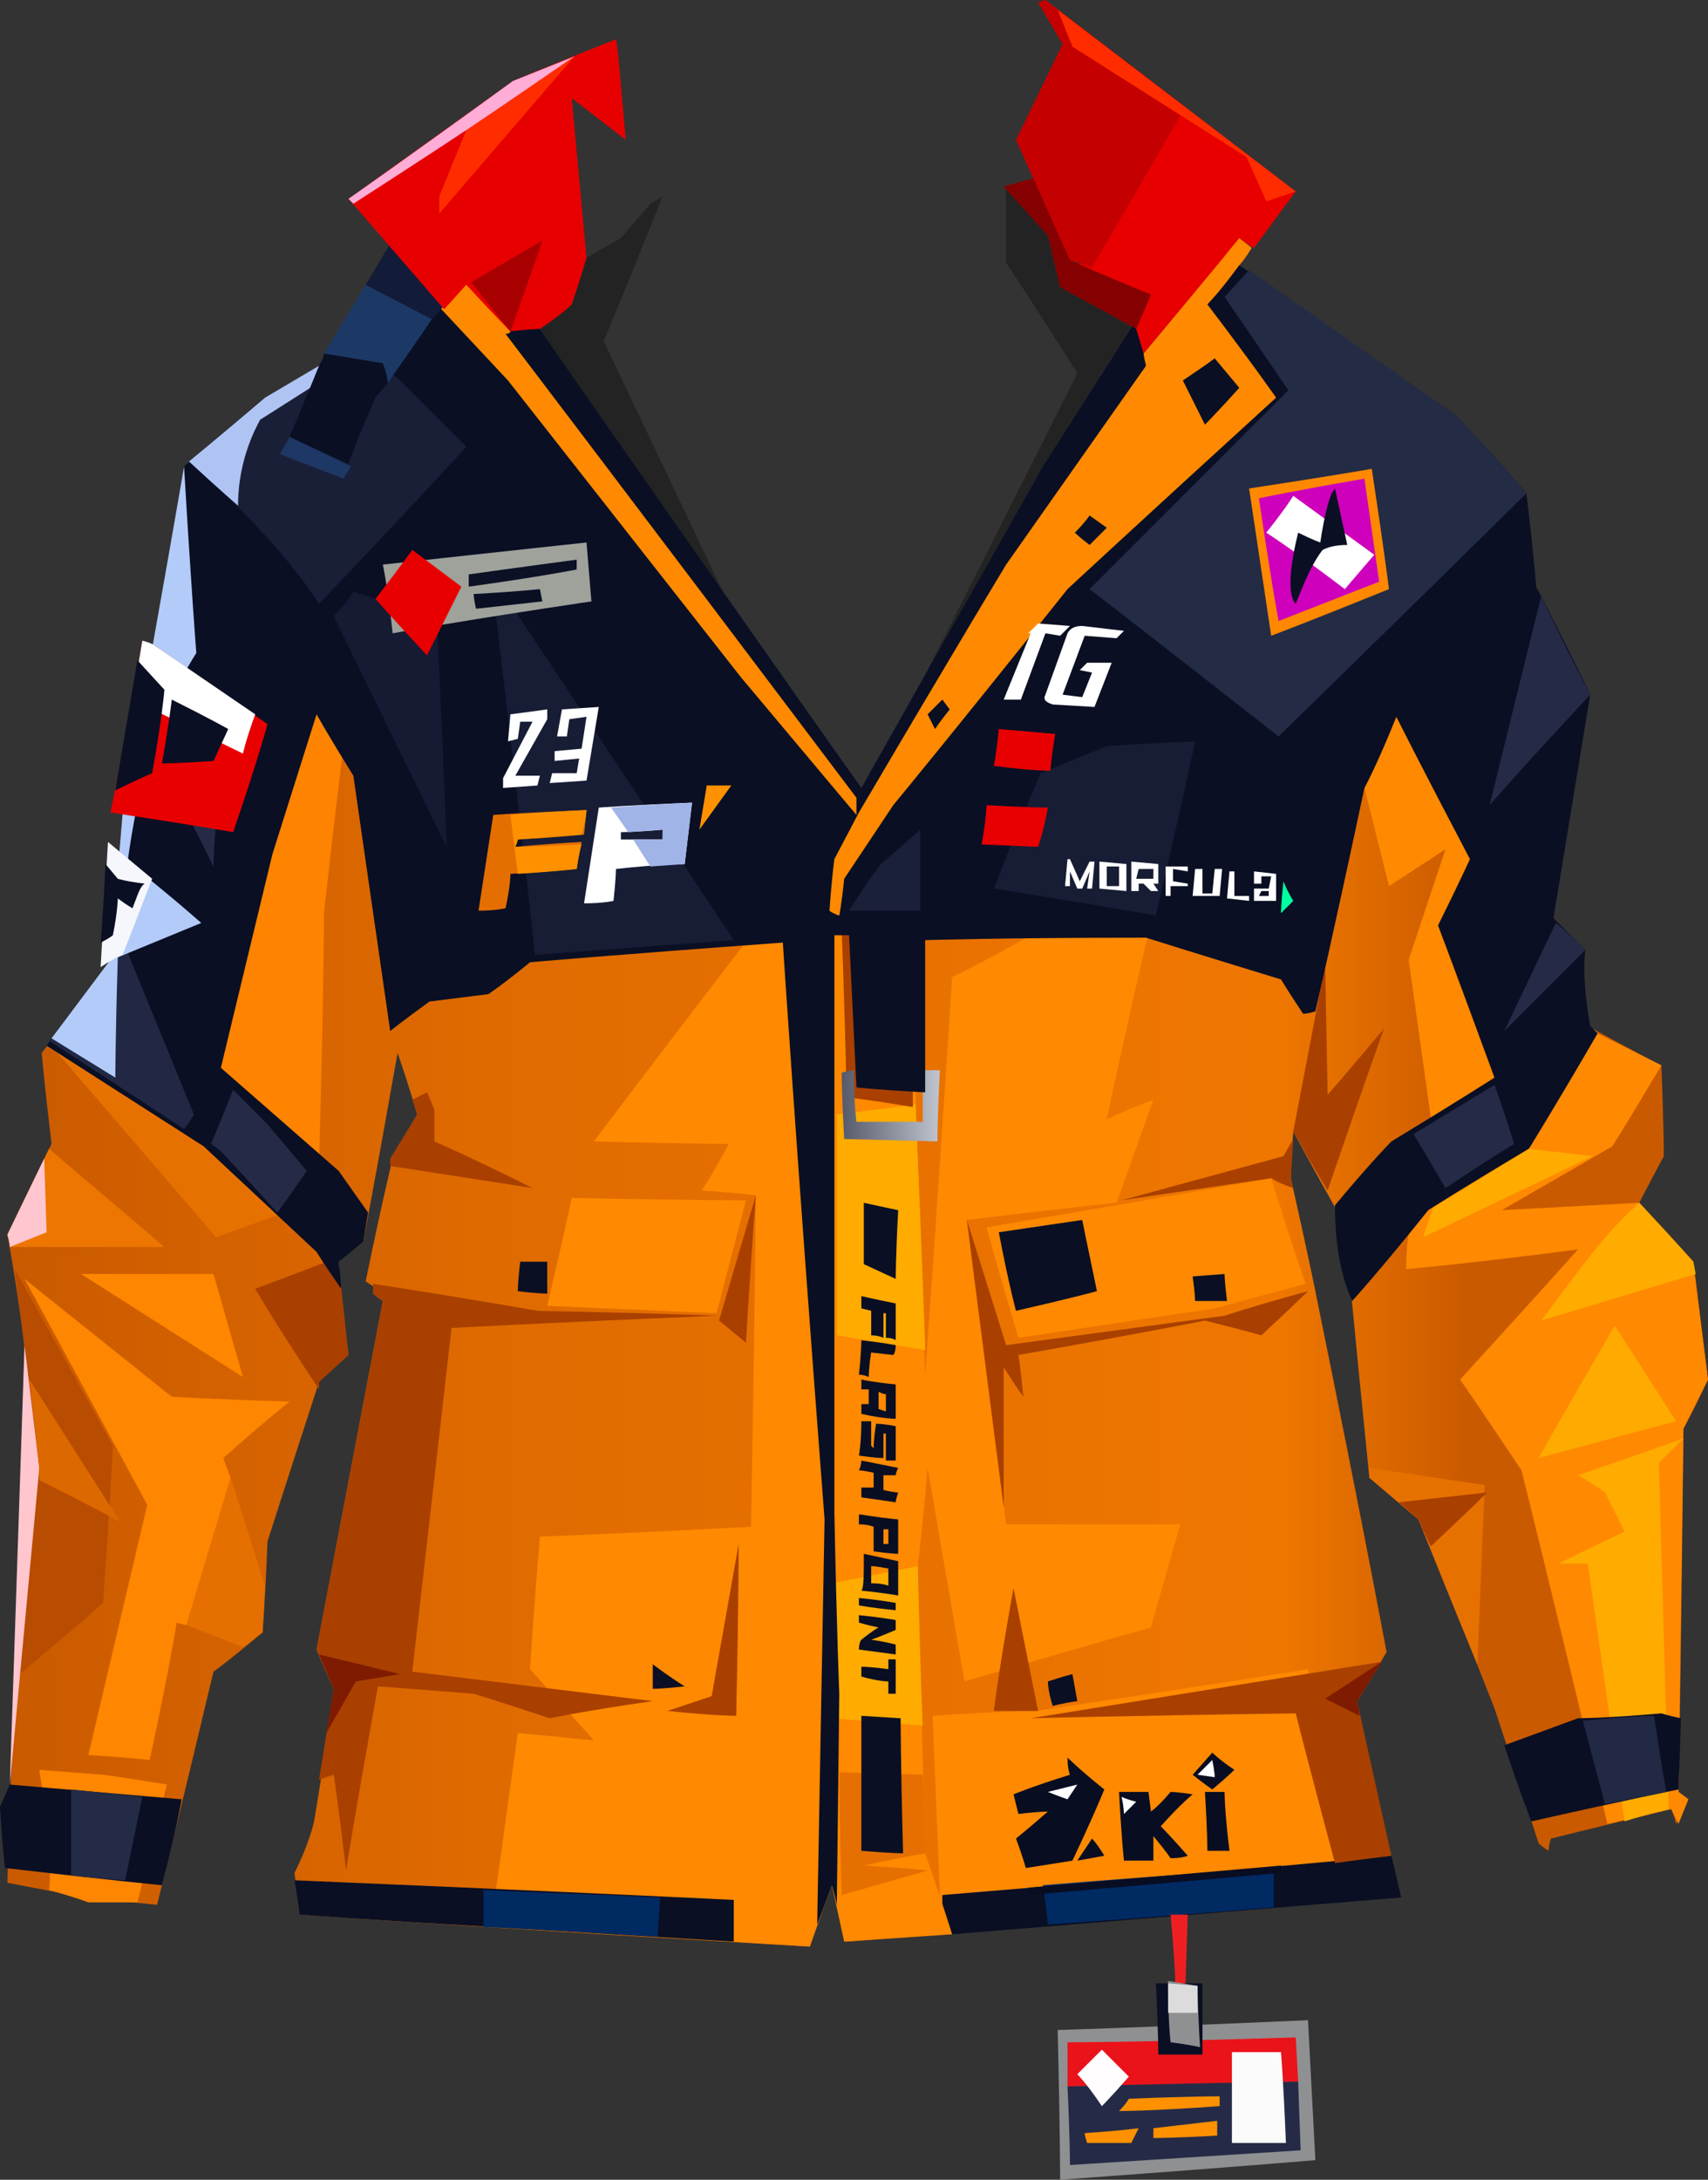 <?xml version="1.0" encoding="UTF-8" standalone="no"?>
<svg
   width="696"
   height="888"
   viewBox="0 0 696 888"
   version="1.1"
   id="svg173"
   sodipodi:docname="cb-layer-1104.svg"
   xmlns:inkscape="http://www.inkscape.org/namespaces/inkscape"
   xmlns:sodipodi="http://sodipodi.sourceforge.net/DTD/sodipodi-0.dtd"
   xmlns="http://www.w3.org/2000/svg"
   xmlns:svg="http://www.w3.org/2000/svg">
  <rect x="0" y="0" width="696" height="888" fill="#333333" stroke="none"/>
  <sodipodi:namedview
     id="namedview175"
     pagecolor="#ffffff"
     bordercolor="#666666"
     borderopacity="1.0"
     inkscape:pageshadow="2"
     inkscape:pageopacity="0.0"
     inkscape:pagecheckerboard="0" />
  <defs
     id="defs16">
    <linearGradient
       x1="604.572"
       y1="435.93"
       x2="3.028"
       y2="435.93"
       id="id-93357"
       gradientTransform="scale(0.991,1.009)"
       gradientUnits="userSpaceOnUse">
      <stop
         stop-color="#CA5A00"
         offset="0%"
         id="stop2" />
      <stop
         stop-color="#EF7700"
         offset="13%"
         id="stop4" />
      <stop
         stop-color="#DF6A00"
         offset="68%"
         id="stop6" />
      <stop
         stop-color="#CA5A00"
         offset="100%"
         id="stop8" />
    </linearGradient>
    <linearGradient
       x1="326.113"
       y1="529.085"
       x2="292.054"
       y2="529.085"
       id="id-93358"
       gradientTransform="scale(1.174,0.851)"
       gradientUnits="userSpaceOnUse">
      <stop
         stop-color="#BFC4CD"
         offset="0%"
         id="stop11" />
      <stop
         stop-color="#555969"
         offset="100%"
         id="stop13" />
    </linearGradient>
  </defs>
  <g
     id="id-93359">
    <g
       id="g136">
      <path
         d="M 330,793 C 191,785 122,780 122,780 l -2,-17 c 5,-10 7,-17 8,-21 6,-36 8,-54 8,-54 -5,-11 -7,-16 -7,-16 18,-95 27,-142 27,-142 -3,-2 -4,-3 -4,-3 0,-2 0,-3 0,-3 l -3,-2 c 7,-34 11,-50 11,-50 7,-12 10,-18 10,-18 -5,-17 -8,-25 -8,-25 -9,51 -14,77 -14,77 -6,5 -10,7 -10,7 2,26 4,39 4,39 -8,7 -12,11 -12,11 -14,43 -21,65 -21,65 -1,25 -2,37 -2,37 C 94,676 87,681 87,681 72,744 64,776 64,776 44,774 35,773 35,773 13,769 3,767 3,767 8,621 10,548 10,548 6,518 3,503 3,503 c 12,-25 18,-37 18,-37 -3,-25 -4,-37 -4,-37 19,-25 28,-38 28,-38 4,-40 5,-60 5,-60 19,-95 28,-142 28,-142 36,-26 53,-39 53,-39 25,-42 37,-63 37,-63 122,160 183,240 183,240 38,-65 57,-98 57,-98 61,-90 92,-135 92,-135 7,4 10,7 10,7 -3,5 -5,7 -5,7 77,62 116,93 116,93 3,26 5,38 5,38 14,30 21,45 21,45 -11,60 -16,90 -16,90 11,30 16,44 16,44 20,11 30,16 30,16 1,25 1,37 1,37 -7,13 -10,19 -10,19 15,16 22,24 22,24 4,32 6,48 6,48 -6,13 -10,20 -10,20 -1,99 -2,148 -2,148 3,2 4,3 4,3 -3,7 -5,10 -5,10 -1,-4 -2,-6 -2,-6 -33,8 -49,12 -49,12 -1,3 -1,5 -1,5 -3,-2 -4,-3 -4,-3 -12,-37 -18,-55 -18,-55 -20,-51 -31,-77 -31,-77 -13,-11 -20,-17 -20,-17 -7,-69 -10,-103 -10,-103 -14,-25 -21,-38 -21,-38 -1,12 -1,19 -1,19 7,31 10,46 10,46 20,98 29,147 29,147 -8,14 -12,20 -12,20 11,53 16,79 16,79 -149,13 -224,19 -224,19 l -6,-23 c -6,16 -9,25 -9,25 z"
         fill="url(#id-93357)"
         id="id-93360"
         style="fill:url(#id-93357)" />
      <path
         d="m 270,80 c -16,40 -24,59 -24,59 l 50,105 -77,-110 14,-10 6,-19 14,-8 12,-14 z"
         fill="#000000"
         fill-opacity="0.309"
         id="id-93361" />
      <path
         d="m 376,277 c 42,-83 63,-125 63,-125 -19,-30 -29,-45 -29,-45 V 77 l 17,19 c 3,14 5,21 5,21 l 29,16 -36,57 c -33,58 -49,87 -49,87 z"
         fill="#000000"
         fill-opacity="0.309"
         id="id-93362" />
      <path
         d="m 330,793 c 6,-17 9,-25 9,-25 0,-101 1,-152 1,-152 -12,-158 -18,-237 -18,-237 -11,1 -16,2 -16,2 -43,56 -64,84 -64,84 37,1 55,1 55,1 -7,13 -11,19 -11,19 15,1 22,2 22,2 -1,90 -2,135 -2,135 -58,3 -86,4 -86,4 -3,36 -4,54 -4,54 17,19 26,29 26,29 -20,-2 -31,-3 -31,-3 l -11,79 z"
         fill="#ff8900"
         id="id-93363" />
      <path
         d="m 272,697 c 19,2 28,2 28,2 1,-46 1,-70 1,-70 l -11,62 c -12,4 -18,6 -18,6 z"
         fill="#a94000"
         id="id-93364" />
      <path
         d="m 266,693 c -28,4 -42,7 -42,7 -21,-7 -31,-10 -31,-10 -26,-2 -39,-3 -39,-3 -9,50 -13,75 -13,75 -3,-26 -5,-39 -5,-39 l -6,2 6,-37 -7,-16 27,-142 c -3,-2 -4,-3 -4,-3 0,-3 0,-4 0,-4 45,7 67,11 67,11 49,1 73,2 73,2 -72,3 -108,5 -108,5 l -16,140 c 65,8 98,12 98,12 z"
         fill="#a94000"
         id="id-93365" />
      <path
         d="m 279,687 c -9,1 -13,1 -13,1 v -10 c 8,6 13,9 13,9 z"
         fill="#0a0f24"
         id="id-93366" />
      <path
         d="m 133,706 c 8,-14 12,-21 12,-21 12,-2 18,-3 18,-3 l -33,-8 6,14 c -2,12 -3,18 -3,18 z"
         fill="#7e1b00"
         id="id-93367" />
      <path
         d="m 387,788 c -3,-11 -4,-16 -4,-16 -2,-49 -3,-73 -3,-73 28,-2 42,-2 42,-2 74,-11 111,-17 111,-17 l 12,79 z"
         fill="#ff8900"
         id="id-93368" />
      <path
         d="m 122,780 c -1,-9 -2,-14 -2,-14 119,5 179,8 179,8 v 17 l -99,-6 c -52,-3 -78,-5 -78,-5 z"
         fill="#0a0f24"
         id="id-93369" />
      <path
         d="m 197,785 c 0,-10 0,-15 0,-15 48,2 72,3 72,3 l -1,16 c -48,-3 -71,-4 -71,-4 z"
         fill="#002a62"
         id="id-93370" />
      <path
         d="m 388,788 c -3,-5 -4,-7 -4,-7 0,-6 0,-9 0,-9 122,-10 183,-16 183,-16 l 4,17 c -122,10 -183,15 -183,15 z"
         fill="#0a0f24"
         id="id-93371" />
      <path
         d="m 427,784 c -1,-10 -2,-16 -2,-16 62,-5 94,-7 94,-7 v 16 c -61,5 -92,7 -92,7 z"
         fill="#002a62"
         id="id-93372" />
      <path
         d="m 544,759 c -11,-41 -16,-61 -16,-61 -72,1 -108,2 -108,2 l 143,-23 -10,16 14,63 c -16,2 -23,3 -23,3 z"
         fill="#a94000"
         id="id-93373" />
      <path
         d="m 554,699 -14,-7 23,-15 -10,16 c 1,4 1,6 1,6 z"
         fill="#7f1b00"
         id="id-93374" />
      <path
         d="m 388,788 c -7,-22 -11,-33 -11,-33 -2,-78 -3,-117 -3,-117 3,-26 4,-40 4,-40 10,58 15,87 15,87 51,-15 76,-22 76,-22 8,-28 12,-42 12,-42 -48,0 -71,0 -71,0 -11,-83 -16,-124 -16,-124 41,-5 61,-7 61,-7 10,-28 15,-42 15,-42 -13,5 -19,8 -19,8 11,-51 17,-76 17,-76 -32,1 -48,1 -48,1 -21,12 -32,17 -32,17 -7,108 -11,162 -11,162 -4,-119 -6,-179 -6,-179 h -31 v 235 l -1,152 5,23 c 29,-2 44,-3 44,-3 z"
         fill="#ff8900"
         id="id-93375" />
      <path
         d="m 342,722 34,1 c 1,21 1,32 1,32 -17,3 -25,5 -25,5 17,1 26,2 26,2 l -35,10 c -1,-33 -1,-50 -1,-50 z"
         fill="#e56f00"
         id="id-93376" />
      <path
         d="m 376,703 c -25,-2 -37,-3 -37,-3 0,-37 0,-55 0,-55 l 35,-7 c 1,44 2,65 2,65 z"
         fill="#ffab00"
         id="id-93377" />
      <path
         d="m 351,754 c 12,1 17,1 17,1 -1,-37 -1,-55 -1,-55 l -16,-1 c 0,36 0,55 0,55 z"
         fill="#0a0f24"
         id="id-93378" />
      <path
         d="m 405,697 c 12,0 18,0 18,0 l -10,-50 c -6,33 -8,50 -8,50 z"
         fill="#a94000"
         id="id-93379" />
      <path
         d="m 429,695 c -2,-6 -2,-10 -2,-10 6,-2 10,-3 10,-3 l 2,11 c -7,1 -10,2 -10,2 z"
         fill="#0a0f24"
         id="id-93380" />
      <path
         d="m 159,475 c 39,6 58,9 58,9 -26,-13 -40,-19 -40,-19 0,-9 0,-13 0,-13 -2,-5 -3,-7 -3,-7 l -6,3 2,6 -11,18 c 0,2 0,3 0,3 z"
         fill="#a94000"
         id="id-93381" />
      <path
         d="m 223,532 c 7,-30 10,-44 10,-44 47,1 71,1 71,1 l -12,46 c -46,-2 -69,-3 -69,-3 z"
         fill="#ff8900"
         id="id-93382" />
      <path
         d="m 304,547 -11,-9 15,-51 c -3,40 -4,60 -4,60 z"
         fill="#a94000"
         id="id-93383" />
      <path
         d="m 211,526 c 8,1 12,1 12,1 0,-9 0,-13 0,-13 h -11 c -1,8 -1,12 -1,12 z"
         fill="#0a0f24"
         id="id-93384" />
      <path
         d="m 409,614 c 0,-38 0,-57 0,-57 5,8 8,12 8,12 -1,-11 -2,-17 -2,-17 51,-9 76,-14 76,-14 16,4 23,6 23,6 13,-12 19,-18 19,-18 -22,6 -34,10 -34,10 l -89,12 -16,-51 c 10,78 15,117 15,117 z"
         fill="#a94000"
         id="id-93385" />
      <path
         d="m 415,545 c -9,-30 -13,-45 -13,-45 77,-13 116,-20 116,-20 9,29 14,43 14,43 l -37,10 c -53,8 -80,12 -80,12 z"
         fill="#ff8900"
         id="id-93386" />
      <path
         d="m 414,534 c 22,-5 33,-8 33,-8 -4,-19 -6,-29 -6,-29 l -34,5 c 4,21 7,32 7,32 z"
         fill="#0a0f24"
         id="id-93387" />
      <path
         d="m 487,530 c 9,0 13,0 13,0 -1,-8 -1,-11 -1,-11 l -13,1 c 1,7 1,10 1,10 z"
         fill="#0a0f24"
         id="id-93388" />
      <path
         d="m 527,484 c -6,-2 -9,-4 -9,-4 -41,6 -61,9 -61,9 44,-12 66,-18 66,-18 l 4,-7 -1,16 z"
         fill="#a94000"
         id="id-93389" />
      <path
         d="m 541,485 c 15,-44 23,-66 23,-66 -15,18 -23,27 -23,27 l -1,-53 -13,68 c 9,16 14,24 14,24 z"
         fill="#a94000"
         id="id-93390" />
      <path
         d="m 377,550 c -24,-4 -36,-6 -36,-6 0,-60 0,-90 0,-90 l 32,-4 c 3,66 4,100 4,100 z"
         fill="#ffab00"
         id="id-93391" />
      <path
         d="m 372,451 c -18,-3 -27,-4 -27,-4 -1,-45 -2,-67 -2,-67 l 28,-3 c 1,50 1,74 1,74 z"
         fill="#a94000"
         id="id-93392" />
      <path
         d="m 343,437 c 3,-1 5,-1 5,-1 0,14 1,21 1,21 18,0 27,0 27,0 0,-14 0,-21 0,-21 5,0 7,0 7,0 -1,19 -1,29 -1,29 l -38,-1 c -1,-18 -1,-27 -1,-27 z"
         fill="url(#id-93358)"
         id="id-93393"
         style="fill:url(#id-93358)" />
      <path
         d="m 20,770 c 11,3 16,5 16,5 14,0 20,0 20,0 8,-32 12,-48 12,-48 -18,-3 -26,-4 -26,-4 l -26,-2 c 4,24 5,40 4,49 z"
         fill="#ff8600"
         id="id-93394" />
      <path
         d="m 2,761 c 43,5 64,7 64,7 6,-23 8,-35 8,-35 -47,-4 -70,-6 -70,-6 l -4,9 c 1,17 2,25 2,25 z"
         fill="#0a0f24"
         id="id-93395" />
      <path
         d="m 29,764 c 0,-23 0,-35 0,-35 20,2 29,3 29,3 l -7,34 c -15,-1 -22,-2 -22,-2 z"
         fill="#242b46"
         id="id-93396" />
      <path
         d="m 36,715 c 17,1 25,2 25,2 8,-37 11,-56 11,-56 3,1 4,1 4,1 12,-40 18,-60 18,-60 -2,-5 -3,-8 -3,-8 18,-16 27,-23 27,-23 C 86,570 70,569 70,569 30,537 10,521 10,521 l 50,92 C 44,681 36,715 36,715 Z"
         fill="#ff8600"
         id="id-93397" />
      <path
         d="m 8,682 c 23,-19 34,-29 34,-29 3,-43 4,-64 4,-64 L 6,517 16,598 c -5,56 -8,84 -8,84 z"
         fill="#b84c00"
         id="id-93398" />
      <path
         d="M 10,548 C 6,667 4,727 4,727 L 16,598 Z"
         fill="#ffc6ce"
         id="id-93399" />
      <path
         d="m 16,603 c 22,11 33,17 33,17 l -37,-58 4,36 c 0,3 0,5 0,5 z"
         fill="#dc6800"
         id="id-93400" />
      <path
         d="M 99,561 C 55,533 33,519 33,519 h 54 c 8,28 12,42 12,42 z"
         fill="#ff8600"
         id="id-93401" />
      <path
         d="m 4,508 c 42,0 63,0 63,0 L 20,468 3,503 c 1,3 1,5 1,5 z"
         fill="#ed7600"
         id="id-93402" />
      <path
         d="m 4,508 c 10,-4 15,-6 15,-6 L 18,472 3,503 c 1,3 1,5 1,5 z"
         fill="#ffc6cf"
         id="id-93403" />
      <path
         d="m 130,566 c -18,-27 -26,-41 -26,-41 19,-7 29,-11 29,-11 l 6,10 3,28 -12,11 c 0,2 0,3 0,3 z"
         fill="#a94000"
         id="id-93404" />
      <path
         d="m 99,671 -23,-9 c 12,-40 18,-60 18,-60 l 14,44 -1,19 z"
         fill="#e56f00"
         id="id-93405" />
      <path
         d="m 88,504 c 17,-6 25,-9 25,-9 C 94,476 84,466 84,466 L 20,425 c 45,52 68,79 68,79 z"
         fill="#e77100"
         id="id-93406" />
      <path
         d="m 130,474 c 2,-68 2,-102 2,-102 5,-45 8,-68 8,-68 -8,-11 -11,-17 -11,-17 -14,42 -21,62 -21,62 l -20,88 c 28,24 42,37 42,37 z"
         fill="#fe8300"
         id="id-93407" />
      <path
         d="m 655,743 c -23,-96 -35,-144 -35,-144 -16,-24 -25,-37 -25,-37 32,-35 48,-53 48,-53 -46,6 -70,8 -70,8 0,-9 1,-14 1,-14 6,-32 9,-48 9,-48 -6,-43 -9,-64 -9,-64 10,-30 15,-45 15,-45 l -23,15 -10,-40 13,-29 30,58 -13,27 23,62 42,-18 c 18,9 26,13 26,13 -13,22 -20,33 -20,33 l -45,26 56,-3 22,24 6,48 -10,20 -2,148 4,3 -4,10 -3,-6 c -17,4 -26,6 -26,6 z"
         fill="#ff8900"
         id="id-93408" />
      <path
         d="M 139,525 C 132,515 129,510 129,510 98,481 83,467 83,467 L 19,426 45,391 c 4,-40 5,-60 5,-60 17,-94 25,-141 25,-141 22,-19 33,-28 33,-28 15,-8 22,-13 22,-13 30,-52 46,-78 46,-78 116,167 175,250 175,250 49,-87 74,-131 74,-131 l 61,-96 c 13,9 19,14 19,14 59,41 88,61 88,61 20,21 29,32 29,32 3,25 4,38 4,38 15,29 22,44 22,44 -10,61 -15,91 -15,91 l 13,13 c -1,9 0,20 2,31 2,2 3,3 3,3 -18,31 -28,47 -28,47 -27,16 -41,25 -41,25 -20,25 -31,37 -31,37 -5,-11 -7,-24 -7,-39 15,-18 23,-26 23,-26 28,-17 42,-26 42,-26 -15,-41 -23,-62 -23,-62 9,-18 13,-27 13,-27 -20,-38 -30,-58 -30,-58 -8,20 -13,29 -13,29 -13,61 -20,91 -20,91 -3,1 -5,1 -5,1 -6,-9 -9,-14 -9,-14 -36,-11 -55,-17 -55,-17 -60,0 -90,1 -90,1 0,41 0,62 0,62 -19,-1 -28,-2 -28,-2 l -3,-62 h -6 c 0,157 0,235 0,235 1,50 2,74 2,74 l -1,86 c -1,-5 -2,-8 -2,-8 -4,11 -6,16 -6,16 2,-110 3,-165 3,-165 -12,-157 -17,-235 -17,-235 -69,5 -103,8 -103,8 -11,9 -17,13 -17,13 -16,2 -24,3 -24,3 -11,8 -16,12 -16,12 -10,-69 -15,-104 -15,-104 -10,-16 -15,-25 -15,-25 -12,38 -18,57 -18,57 -14,58 -21,87 -21,87 32,28 48,42 48,42 l 12,17 -2,12 -10,8 c 1,7 1,11 1,11 z"
         fill="#0a0f24"
         id="id-93409" />
      <path
         d="m 113,494 c 8,-11 12,-17 12,-17 -11,-13 -16,-19 -16,-19 -9,-9 -14,-14 -14,-14 -6,15 -9,22 -9,22 l 4,3 c 15,16 23,25 23,25 z"
         fill="#252b47"
         id="id-93410" />
      <path
         d="m 75,460 c 3,-4 4,-6 4,-6 l -27,-66 -7,3 -25,33 c 37,24 55,36 55,36 z"
         fill="#222843"
         id="id-93411" />
      <path
         d="m 47,439 -26,-16 24,-32 5,-60 c 17,-94 25,-141 25,-141 3,51 5,76 5,76 -17,27 -24,56 -28,85 20,16 30,25 30,25 l -34,14 c -1,33 -1,49 -1,49 z"
         fill="#b3cbf8"
         id="id-93412" />
      <path
         d="m 44,343 c -2,34 -3,51 -3,51 6,-4 9,-5 9,-5 L 62,358 C 50,348 44,343 44,343 Z"
         fill="#f5f7fd"
         id="id-93413" />
      <path
         d="m 41,384 c 4,-2 5,-3 5,-3 2,-10 2,-15 2,-15 4,3 6,4 6,4 2,-5 3,-9 5,-10 -8,-1 -11,-2 -11,-2 l -5,-6 c -1,21 -2,32 -2,32 z"
         fill="#0a0f24"
         id="id-93414" />
      <path
         d="m 87,353 c -6,-12 -9,-18 -9,-18 l 10,1 c -1,11 -1,17 -1,17 z"
         fill="#252b47"
         id="id-93415" />
      <path
         d="m 45,331 c 33,5 50,8 50,8 10,-29 14,-44 14,-44 C 79,274 63,263 63,263 l -5,-2 c -8,47 -13,70 -13,70 z"
         fill="#e80000"
         id="id-93416" />
      <path
         d="m 99,307 -45,-22 4,-24 c 4,1 5,2 5,2 l 41,28 c -4,11 -5,16 -5,16 z"
         fill="#ffffff"
         id="id-93417" />
      <path
         d="m 66,311 c 3,-17 4,-26 4,-26 16,8 23,12 23,12 l -6,13 c -14,1 -21,1 -21,1 z"
         fill="#0a0f24"
         id="id-93418" />
      <path
         d="m 47,322 c 10,-5 15,-7 15,-7 4,-22 5,-34 5,-34 L 56,269 c -6,35 -9,53 -9,53 z"
         fill="#0a0f24"
         id="id-93419" />
      <path
         d="m 589,484 c 18,-12 28,-18 28,-18 -5,-16 -8,-24 -8,-24 l -33,20 c 9,15 13,22 13,22 z"
         fill="#252b47"
         id="id-93420" />
      <path
         d="m 646,387 c -8,-8 -12,-11 -12,-11 l -21,44 c 22,-22 33,-33 33,-33 z"
         fill="#252b47"
         id="id-93421" />
      <path
         d="m 602,678 c 2,-48 3,-73 3,-73 l -47,-7 v 4 l 20,17 c 16,40 24,59 24,59 z"
         fill="#e77100"
         id="id-93422" />
      <path
         d="m 583,630 c 15,-14 23,-22 23,-22 l -36,4 8,7 c 3,7 5,11 5,11 z"
         fill="#a94000"
         id="id-93423" />
      <path
         d="m 662,742 c -10,-70 -15,-105 -15,-105 -8,0 -12,0 -12,0 18,-9 27,-13 27,-13 -5,-10 -8,-16 -8,-16 -7,-5 -11,-7 -11,-7 29,-10 43,-15 43,-15 -7,7 -10,10 -10,10 l 4,141 c -12,3 -18,5 -18,5 z"
         fill="#ffab00"
         id="id-93424" />
      <path
         d="m 627,594 c 37,-10 56,-15 56,-15 l -25,-39 c -21,36 -31,54 -31,54 z"
         fill="#ffaa00"
         id="id-93425" />
      <path
         d="m 628,538 c 13,-17 25,-35 40,-48 15,16 22,24 22,24 l 1,5 z"
         fill="#ffab00"
         id="id-93426" />
      <path
         d="m 584,492 c -3,8 -4,12 -4,12 l 69,-33 -26,-3 c -26,16 -39,24 -39,24 z"
         fill="#ffab00"
         id="id-93427" />
      <path
         d="m 648,283 c -28,30 -41,45 -41,45 l 21,-85 c 13,27 20,40 20,40 z"
         fill="#252b47"
         id="id-93428" />
      <path
         d="m 622,201 c -67,66 -101,99 -101,99 -51,-40 -77,-60 -77,-60 54,-54 81,-81 81,-81 -17,-25 -26,-38 -26,-38 l 10,-11 84,59 c 20,21 29,32 29,32 z"
         fill="#242b45"
         id="id-93429" />
      <path
         d="m 342,373 c -3,-1 -4,-2 -4,-2 1,-14 2,-21 2,-21 l 10,-19 c 40,-68 60,-101 60,-101 38,-54 57,-81 57,-81 -1,-4 -1,-5 -1,-5 l 39,-47 5,4 c -3,5 -5,7 -5,7 -8,11 -13,16 -13,16 19,25 28,38 28,38 -57,52 -85,78 -85,78 -47,59 -71,88 -71,88 l -20,30 c -1,10 -2,15 -2,15 z"
         fill="#ff8900"
         id="id-93430" />
      <path
         d="m 349,332 c 0,-5 0,-7 0,-7 C 254,199 206,136 206,136 c 2,0 2,-1 2,-1 -12,-15 -19,-23 -19,-23 l -11,12 29,31 95,121 c 31,37 47,56 47,56 z"
         fill="#ff8900"
         id="id-93431" />
      <path
         d="m 381,297 c -2,-4 -3,-6 -3,-6 4,-4 6,-6 6,-6 l 3,4 c -4,5 -6,8 -6,8 z"
         fill="#0a0f24"
         id="id-93432" />
      <path
         d="m 444,222 c -4,-3 -6,-5 -6,-5 4,-4 6,-7 6,-7 l 7,5 c -5,5 -7,7 -7,7 z"
         fill="#0a0f24"
         id="id-93433" />
      <path
         d="m 491,173 c -6,-12 -9,-18 -9,-18 9,-6 13,-9 13,-9 l 10,12 c -9,10 -14,15 -14,15 z"
         fill="#0a0f24"
         id="id-93434" />
      <path
         d="m 466,144 c 26,-31 39,-47 39,-47 4,3 6,4 6,4 C 522,86 528,78 528,78 460,26 426,0 426,0 c 7,16 11,23 11,23 l 3,88 23,23 z"
         fill="#e80000"
         id="id-93435" />
      <path
         d="m 463,134 c 4,-9 6,-14 6,-14 -22,-9 -33,-14 -33,-14 l -13,-34 -14,4 18,20 5,21 c 20,11 31,17 31,17 z"
         fill="#850000"
         id="id-93436" />
      <path
         d="M 445,109 C 469,68 481,47 481,47 451,28 437,19 437,19 l -6,-15 -5,-4 -3,1 10,17 -19,39 22,49 c 6,2 9,3 9,3 z"
         fill="#c40000"
         id="id-93437" />
      <path
         d="M 516,82 528,78 431,4 c 4,10 6,15 6,15 l 71,45 z"
         fill="#ff2c00"
         id="id-93438" />
      <path
         d="m 559,191 c 5,33 7,49 7,49 -32,13 -48,19 -48,19 l -9,-60 c 33,-5 50,-8 50,-8 z"
         fill="#ff8800"
         id="id-93439" />
      <path
         d="m 513,203 c 5,34 8,50 8,50 28,-11 41,-16 41,-16 l -6,-42 c -29,5 -43,8 -43,8 z"
         fill="#ce00bb"
         id="id-93440" />
      <path
         d="m 516,217 c 8,-10 11,-15 11,-15 22,16 33,24 33,24 l -12,14 c -21,-16 -32,-23 -32,-23 z"
         fill="#ffffff"
         id="id-93441" />
      <path
         d="m 528,246 c -3,-3 -3,-13 1,-29 6,3 9,4 9,4 2,-13 4,-20 6,-22 l 5,23 c -5,0 -8,1 -10,2 -4,5 -7,12 -11,22 z"
         fill="#0a0f24"
         id="id-93442" />
      <path
         d="m 405,362 c 44,7 66,11 66,11 11,-47 16,-71 16,-71 -24,1 -36,2 -36,2 l -27,11 c -13,31 -19,47 -19,47 z"
         fill="#171d34"
         id="id-93443" />
      <path
         d="m 402,328 c 17,1 25,1 25,1 -2,11 -4,16 -4,16 l -23,-1 c 2,-11 2,-16 2,-16 z"
         fill="#e80000"
         id="id-93444" />
      <path
         d="m 405,312 c 15,2 23,2 23,2 1,-10 2,-15 2,-15 l -23,-2 c -1,10 -2,15 -2,15 z"
         fill="#e80000"
         id="id-93445" />
      <path
         d="m 375,371 c -20,0 -29,0 -29,0 8,-13 13,-19 13,-19 l 16,-14 c 0,22 0,33 0,33 z"
         fill="#1b203a"
         id="id-93446" />
      <path
         d="m 218,389 c 54,-4 81,-6 81,-6 -59,-89 -89,-134 -89,-134 l -8,1 c 11,92 16,139 16,139 z"
         fill="#171d35"
         id="id-93447" />
      <path
         d="m 182,345 c -31,-63 -46,-94 -46,-94 6,-6 8,-10 8,-10 l 34,11 c 3,62 4,93 4,93 z"
         fill="#161a33"
         id="id-93448" />
      <path
         d="m 130,246 c 40,-42 60,-64 60,-64 l -29,-29 -31,-4 -22,13 -31,26 c 25,22 42,41 53,58 z"
         fill="#1a1f38"
         id="id-93449" />
      <path
         d="m 77,188 c 13,12 20,18 20,18 0,-12 3,-24 9,-35 l 33,-21 -9,-1 -22,13 c -20,17 -31,26 -31,26 z"
         fill="#afc4f3"
         id="id-93450" />
      <path
         d="m 142,189 -24,-11 c 8,-19 12,-29 12,-29 2,-3 2,-5 2,-5 16,3 24,4 24,4 2,5 2,8 2,8 l -5,6 c -8,18 -11,27 -11,27 z"
         fill="#0a0f24"
         id="id-93451" />
      <path
         d="m 140,195 -26,-10 c 3,-5 4,-7 4,-7 l 25,12 c -2,3 -3,5 -3,5 z"
         fill="#1d3864"
         id="id-93452" />
      <path
         d="m 158,156 c 12,-17 18,-26 18,-26 l -27,-14 -17,28 24,4 c 2,5 2,8 2,8 z"
         fill="#1c3966"
         id="id-93453" />
      <path
         d="m 176,130 c 4,-4 6,-7 6,-7 l -22,-25 -11,18 c 18,9 27,14 27,14 z"
         fill="#121c39"
         id="id-93454" />
      <path
         d="m 181,126 9,-10 c 12,13 18,19 18,19 8,-1 12,-1 12,-1 9,-6 13,-10 13,-10 4,-12 6,-19 6,-19 -4,-43 -6,-65 -6,-65 l 22,17 c -2,-22 -3,-36 -4,-41 -28,11 -42,17 -42,17 l -67,48 c 26,30 39,45 39,45 z"
         fill="#e70000"
         id="id-93455" />
      <path
         d="m 142,81 c 2,2 2,2 2,2 31,-20 46,-30 46,-30 1,9 1,13 1,13 l 43,-43 -25,10 c -44,32 -67,48 -67,48 z"
         fill="#ffadd7"
         id="id-93456" />
      <path
         d="M 179,87 234,23 C 205,43 190,53 190,53 L 179,80 Z"
         fill="#ff2c00"
         id="id-93457" />
      <path
         d="m 208,135 c 9,-25 13,-37 13,-37 l -29,17 c 11,14 16,20 16,20 z"
         fill="#a80000"
         id="id-93458" />
      <path
         d="m 160,258 c -2,-19 -4,-28 -4,-28 55,-6 83,-9 83,-9 l 2,24 c -54,8 -81,13 -81,13 z"
         fill="#9ea29a"
         id="id-93459" />
      <path
         d="m 174,267 c -14,-15 -21,-23 -21,-23 10,-13 15,-20 15,-20 l 20,15 c -9,18 -14,28 -14,28 z"
         fill="#e80000"
         id="id-93460" />
      <path
         d="m 191,234 c 0,3 0,5 0,5 29,-4 44,-7 44,-7 v -4 c -30,4 -44,6 -44,6 z"
         fill="#0c1125"
         id="id-93461" />
      <path
         d="m 194,248 c -1,-4 -1,-6 -1,-6 18,-1 27,-2 27,-2 l 1,5 c -18,2 -27,3 -27,3 z"
         fill="#0a0f24"
         id="id-93462" />
      <path
         d="m 624,742 c 40,-9 60,-13 60,-13 l 1,-29 c -5,-1 -8,-2 -8,-2 -23,2 -34,2 -34,2 l -30,11 c 7,21 11,31 11,31 z"
         fill="#0a0f24"
         id="id-93463" />
      <g
         transform="translate(430,779)"
         id="id-93464">
        <path
           d="m 54,1 h -7 c 2,21 2,31 2,31 h 4 z"
           fill="#ef1f21"
           id="id-93465" />
        <path
           d="m 1,48 c 1,41 1,61 1,61 69,-5 104,-8 104,-8 L 103,44 C 35,47 1,48 1,48 Z"
           fill="#8f9092"
           id="id-93466" />
        <path
           d="M 5,53 C 5,65 5,71 5,71 68,70 99,69 99,69 L 98,51 C 36,53 5,53 5,53 Z"
           fill="#ea131a"
           id="id-93467" />
        <path
           d="m 5,71 c 1,21 1,32 1,32 63,-4 94,-6 94,-6 L 99,69 C 36,70 5,71 5,71 Z"
           fill="#252b47"
           id="id-93468" />
        <path
           d="m 72,94 c 15,0 22,0 22,0 C 93,69 92,57 92,57 H 72 c 0,25 0,37 0,37 z"
           fill="#fbfbfb"
           id="id-93469" />
        <path
           d="M 19,79 C 13,70 9,66 9,66 16,59 19,56 19,56 L 30,67 C 23,75 19,79 19,79 Z"
           fill="#fffdfd"
           id="id-93470" />
        <path
           d="m 13,94 c -1,-3 -1,-4 -1,-4 15,-1 22,-2 22,-2 l -3,6 c -12,0 -18,0 -18,0 z"
           fill="#ff9100"
           id="id-93471" />
        <path
           d="m 26,81 c 3,-3 4,-5 4,-5 25,-1 37,-1 37,-1 v 4 c -27,2 -41,2 -41,2 z"
           fill="#ff9100"
           id="id-93472" />
        <path
           d="m 40,92 c 0,-3 0,-4 0,-4 17,-2 26,-3 26,-3 v 6 c -17,1 -26,1 -26,1 z"
           fill="#ff9100"
           id="id-93473" />
        <path
           d="m 42,58 c 12,0 18,0 18,0 0,-19 0,-29 0,-29 H 41 c 1,19 1,29 1,29 z"
           fill="#0a0f24"
           id="id-93474" />
        <path
           d="m 47,53 c 8,1 12,2 12,2 C 58,38 58,30 58,30 L 46,28 c 0,17 1,25 1,25 z"
           fill="#8f9092"
           id="id-93475" />
        <path
           d="M 46,41 H 58 V 30 L 46,29 c 0,8 0,12 0,12 z"
           fill="#dcdcdc"
           id="id-93476" />
      </g>
      <path
         d="m 645,701 c 20,-2 29,-2 29,-2 3,20 5,31 5,31 l -25,5 c -6,-23 -9,-34 -9,-34 z"
         fill="#222944"
         id="id-93477" />
    </g>
    <path
       d="m 416,285 10,-27 6,1 4,-4 -13,-1 -4,4 h 1 l -11,27 z m 30,3 7,-18 h -10 l -3,3 5,1 -4,10 -8,-1 9,-24 13,1 3,-3 -17,-2 c -3,0 -5,1 -6,3 l -9,25 c -1,2 0,3 3,4 z"
       fill="#ffffff"
       id="id-93478"
       fill-rule="nonzero" />
    <path
       d="m 477,365 v -4 h 7 v -1 l -6,-1 v -5 l 6,1 v -2 h -9 v 12 z m -18,-2 v -11 l -11,-1 v 11 z m -3,-2 h -5 v -8 h 5 z m 16,2 -2,-3 h 2 v -8 l -11,-1 v 12 h 3 v -3 h 2 l 3,3 z m -2,-5 h -7 l 1,-4 h 6 z m -34,3 v -6 l 3,7 h 2 l 3,-7 -1,7 h 2 l 1,-11 h -2 l -4,8 -4,-9 h -1 l -1,11 z m 61,4 1,-11 h -3 l -1,10 h -4 v -10 h -3 l -1,11 z m 12,2 v -2 h -6 v -10 h -2 l -1,11 z m 11,0 v -11 l -9,-1 v 5 h 3 v -3 h 4 l -1,5 h -6 v 5 z m -3,-2 h -4 l 1,-2 h 3 z"
       fill="#ffffff"
       id="id-93479"
       fill-rule="nonzero" />
    <path
       d="m 523,359 c -1,9 -1,13 -1,13 l 5,-5 c -3,-5 -4,-8 -4,-8 z"
       fill="#00ffa1"
       id="id-93480" />
    <path
       d="m 219,320 1,-4 h -10 l 13,-23 v -4 l -15,2 -1,11 4,-1 1,-7 h 5 l -12,23 v 4 z m 20,-2 5,-30 -15,1 -2,11 h 4 l 1,-7 7,-1 -2,13 -11,1 v 4 l 10,-1 -1,6 h -10 l -1,4 z"
       fill="#ffffff"
       id="id-93481"
       fill-rule="nonzero" />
    <path
       d="m 201,332 c -4,26 -6,39 -6,39 7,0 11,-1 11,-1 2,-9 2,-14 2,-14 18,-1 27,-2 27,-2 1,-7 2,-11 2,-11 -18,1 -27,2 -27,2 0,-2 1,-3 1,-3 18,-1 27,-2 27,-2 l 1,-10 c -25,1 -38,2 -38,2 z"
       fill="#e46f00"
       id="id-93482" />
    <path
       d="m 239,330 c -21,1 -31,2 -31,2 2,16 3,24 3,24 16,-1 24,-2 24,-2 1,-7 2,-10 2,-10 -18,1 -27,1 -27,1 1,-2 1,-3 1,-3 l 26,-2 c 2,-7 2,-10 2,-10 z"
       fill="#ff9100"
       id="id-93483" />
    <path
       d="m 282,327 -3,25 c 0,0 -10,0 -28,2 0,0 0,4 -1,13 0,0 -4,1 -12,1 0,0 2,-13 6,-39 0,0 13,-1 38,-2 z m -12,11 c -11,1 -17,1 -17,1 0,2 0,3 0,3 11,0 17,0 17,0 z"
       fill="#ffffff"
       id="id-93484" />
    <path
       d="m 249,329 7,10 14,-1 v 4 c -8,0 -12,0 -12,0 l 7,11 14,-1 3,-25 c -22,1 -33,2 -33,2 z"
       fill="#a0b4e8"
       id="id-93485" />
    <path
       d="m 288,320 c 6,0 10,0 10,0 l -13,18 c 2,-12 3,-18 3,-18 z"
       fill="#ff9100"
       id="id-93486" />
    <path
       d="m 352,490 c 9,2 14,3 14,3 -1,19 -1,28 -1,28 l -13,-6 c 0,-17 0,-25 0,-25 z"
       fill="#0a0f24"
       id="id-93487" />
    <path
       d="m 362,685 c 0,3 0,5 0,5 2,0 3,0 3,0 0,-9 0,-14 0,-14 -2,0 -3,0 -3,0 0,3 0,4 0,4 -7,-1 -11,-1 -11,-1 v 4 c 7,2 11,2 11,2 z"
       fill="#090e23"
       id="id-93488" />
    <path
       d="m 352,633 14,3 v 0 0 c 0,0 0,0 0,0 v 0 c 0,1 0,6 0,14 0,0 -5,-1 -15,-2 v 0 0 c 1,-1 1,-6 1,-15 z m 3,5 c 0,3 0,6 0,6 v 1 c 0,0 0,0 0,0 v 0 0 c 5,0 7,1 7,1 v -7 c -5,-1 -7,-1 -7,-1 z"
       fill="#090e23"
       id="path149" />
    <path
       d="m 350,617 c 0,0 0,0 0,0 h 1 c 0,0 5,1 15,2 v 0 14 c 0,0 -3,0 -10,-1 v 0 -1 c 0,0 0,0 0,0 v 0 c 0,0 0,0 0,0 v 0 c 0,0 0,0 0,-1 v 0 c 0,-1 0,-4 0,-8 0,0 -2,-1 -6,-1 v 0 0 c 0,0 0,-2 0,-4 z m 10,6 c 0,4 0,6 0,6 v 0 0 c 1,0 1,0 2,0 v 0 c 0,0 0,0 0,0 v 0 0 -6 c -1,0 -2,0 -2,0 z"
       fill="#090e23"
       id="path151" />
    <path
       d="m 351,606 c 3,0 5,0 5,0 0,-4 0,-6 0,-6 -4,-1 -6,-1 -6,-1 1,-2 1,-4 1,-4 10,2 15,3 15,3 -1,2 -1,3 -1,3 h -5 c 0,4 0,6 0,6 4,1 6,1 6,1 -1,3 -1,4 -1,4 l -14,-2 c 0,-3 0,-4 0,-4 z"
       fill="#090e23"
       id="id-93491" />
    <path
       d="m 351,668 c 5,-4 7,-5 7,-5 -5,-1 -8,-2 -8,-2 0,-2 0,-3 0,-3 10,1 15,2 15,2 0,2 0,4 0,4 -7,3 -10,4 -10,4 7,1 10,2 10,2 0,3 0,4 0,4 l -15,-2 c 0,-3 1,-4 1,-4 z"
       fill="#090e23"
       id="path154" />
    <path
       d="m 350,654 c 0,-2 0,-3 0,-3 10,1 15,2 15,2 0,2 0,3 0,3 -10,-1 -15,-2 -15,-2 z"
       fill="#090e23"
       id="path156" />
    <path
       d="m 350,593 c 7,1 10,1 10,1 0,-6 0,-10 0,-10 1,0 1,0 1,0 0,7 0,11 0,11 3,0 4,0 4,0 0,-9 0,-14 0,-14 -5,-1 -8,-1 -8,-1 -1,6 -1,10 -1,10 -1,-1 -1,-1 -1,-1 0,-6 0,-10 0,-10 h -4 c 0,9 -1,14 -1,14 z"
       fill="#090e23"
       id="id-93494" />
    <path
       d="m 351,562 c 0,0 4,1 14,2 v 0 14 c 0,0 -5,0 -14,-2 0,0 0,-1 0,-4 0,0 1,0 3,0 v 0 0 c 0,0 0,-2 0,-6 0,0 -1,0 -3,0 v 0 0 c 0,0 0,-2 0,-4 z m 7,5 v 0 c 0,0 0,3 0,7 v 0 l 3,1 c 0,0 0,-3 0,-7 0,0 -1,0 -3,-1 z"
       fill="#090e23"
       id="path159" />
    <path
       d="m 354,561 c -2,-1 -4,-1 -4,-1 1,-9 1,-14 1,-14 9,1 14,2 14,2 0,3 -1,4 -1,4 l -9,-1 c -1,6 -1,10 -1,10 z"
       fill="#090e23"
       id="id-93496" />
    <path
       d="m 355,544 c 3,0 5,1 5,1 0,-7 0,-10 0,-10 1,0 1,0 1,0 0,7 0,10 0,10 3,0 4,1 4,1 0,-10 0,-15 0,-15 -10,-2 -14,-3 -14,-3 0,3 0,5 0,5 l 4,1 c 0,7 0,10 0,10 z"
       fill="#090e23"
       id="id-93497" />
    <path
       d="m 419,769 c 0,2 0,3 0,3 69,-6 103,-9 103,-9 v -3 c -68,6 -103,9 -103,9 z"
       fill="#090d21"
       id="id-93498" />
    <path
       d="m 427,738 c -8,7 -13,11 -13,11 3,8 4,12 4,12 13,-2 19,-3 19,-3 9,-19 13,-29 13,-29 -10,-8 -15,-13 -15,-13 0,5 1,7 1,7 -16,5 -23,8 -23,8 l 2,8 c 8,-1 12,-1 12,-1 z"
       fill="#090d21"
       id="id-93499" />
    <path
       d="m 427,730 c 5,2 8,3 8,3 l 4,-6 c -8,2 -12,3 -12,3 z"
       fill="#ffffff"
       id="id-93500" />
    <path
       d="m 445,749 c -4,6 -6,9 -6,9 l 11,-2 c -3,-5 -5,-7 -5,-7 z"
       fill="#090d21"
       id="id-93501" />
    <path
       d="m 456,730 c 1,19 2,28 2,28 8,0 12,0 12,0 0,-7 0,-10 0,-10 5,6 7,9 7,9 5,0 7,-1 7,-1 -7,-8 -11,-12 -11,-12 8,-9 13,-13 13,-13 -6,-1 -9,-1 -9,-1 -5,6 -8,8 -8,8 l -1,-8 c -8,0 -12,0 -12,0 z"
       fill="#090d21"
       id="id-93502" />
    <path
       d="m 457,732 c 1,4 1,7 1,7 l 5,-5 c -4,-1 -6,-2 -6,-2 z"
       fill="#ffffff"
       id="id-93503" />
    <path
       d="m 494,729 c 6,-5 9,-8 9,-8 -6,-4 -9,-7 -9,-7 l -8,9 c 5,4 8,6 8,6 z"
       fill="#090d21"
       id="id-93504" />
    <path
       d="m 499,730 c -6,0 -8,0 -8,0 1,16 1,24 1,24 h 9 c -2,-16 -2,-24 -2,-24 z"
       fill="#090d21"
       id="id-93505" />
    <path
       d="m 494,717 c 1,5 1,7 1,7 l -7,-1 c 4,-4 6,-6 6,-6 z"
       fill="#ffffff"
       id="id-93506" />
  </g>
</svg>
